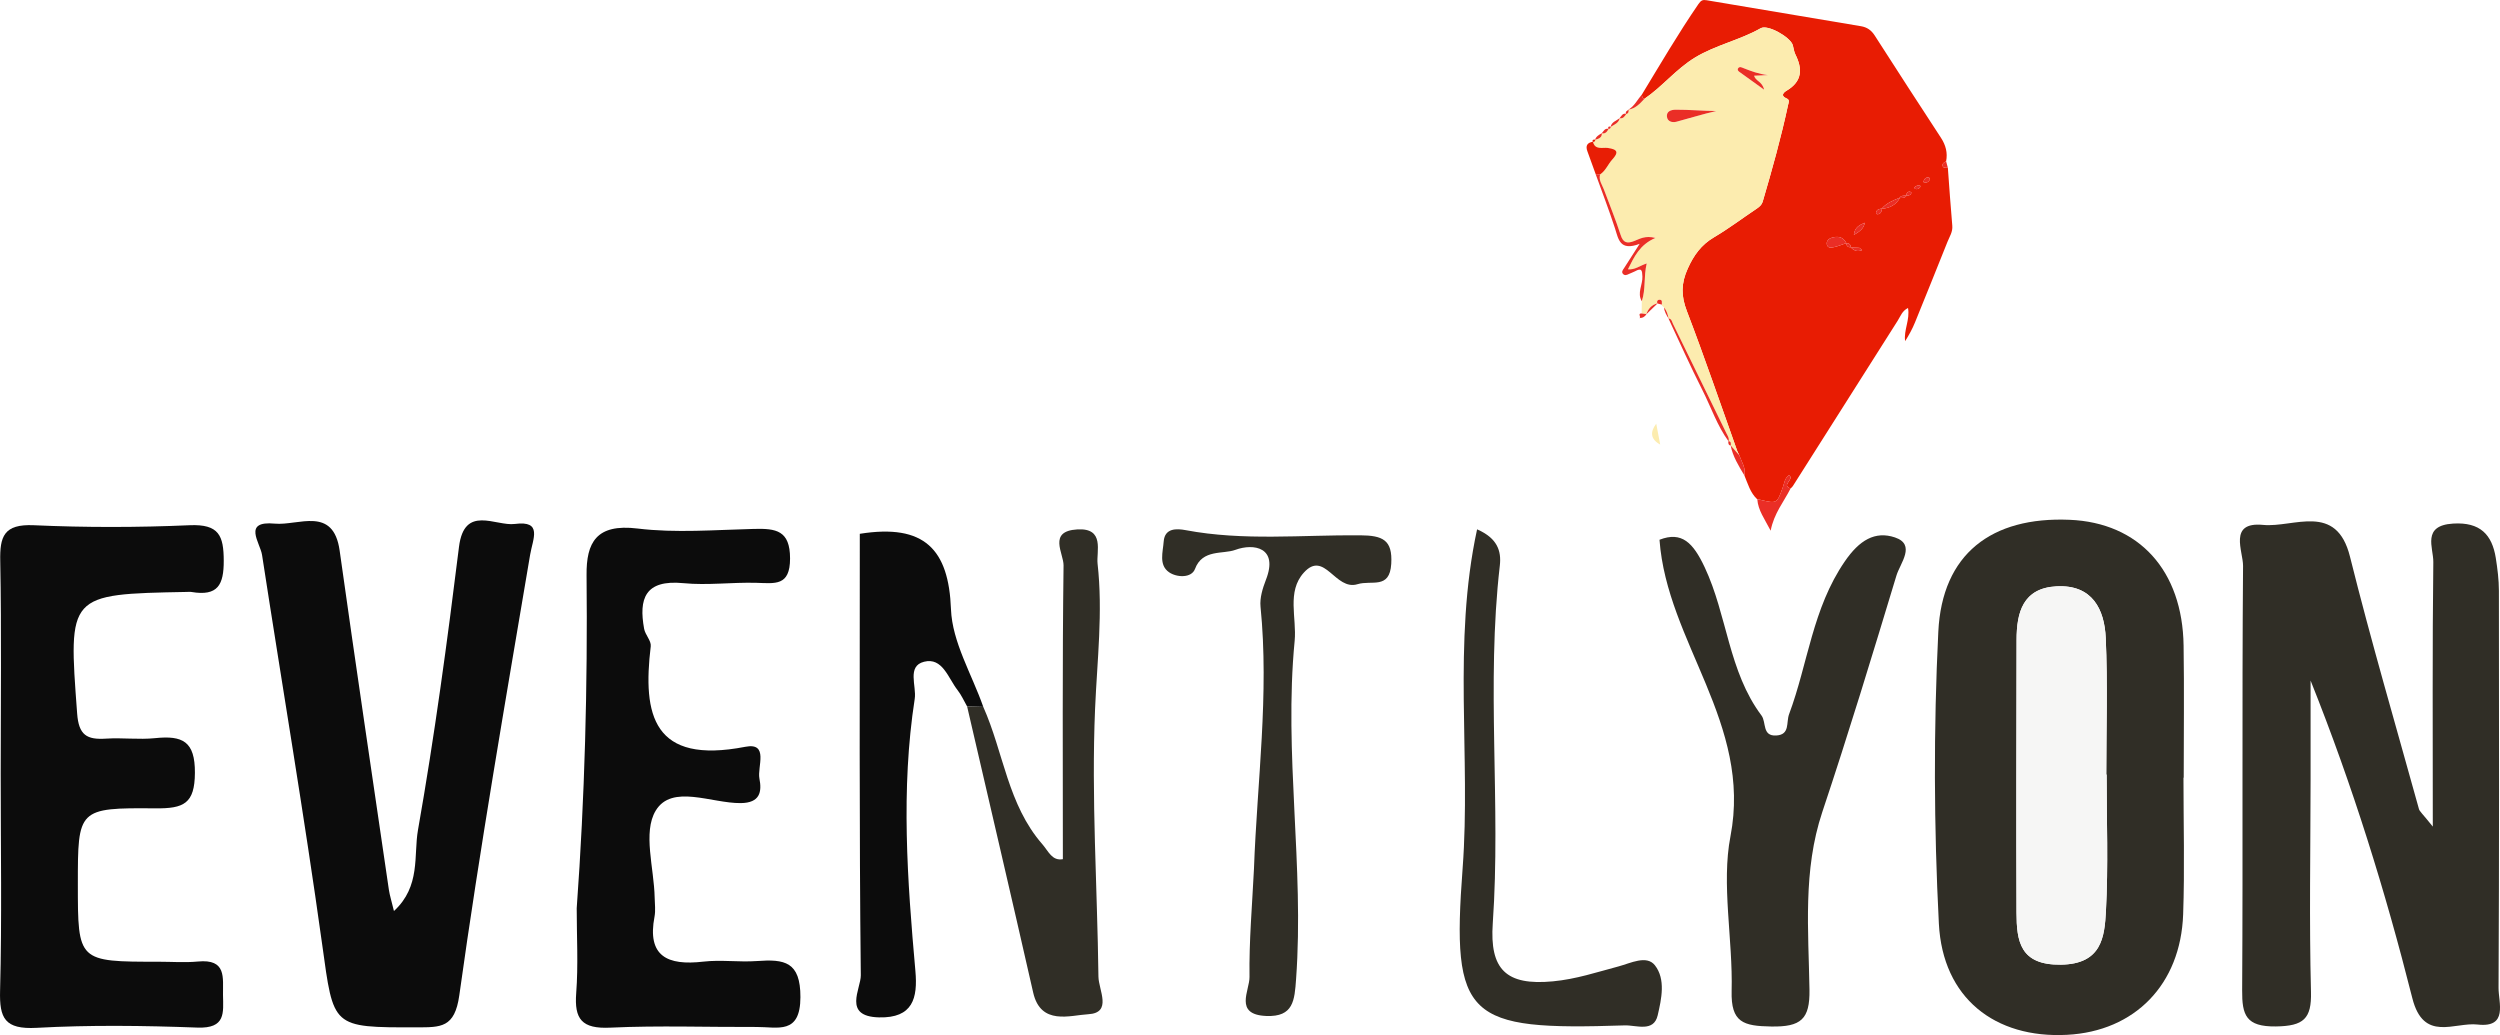 <?xml version="1.0" encoding="utf-8"?>
<!-- Generator: Adobe Illustrator 16.0.0, SVG Export Plug-In . SVG Version: 6.00 Build 0)  -->
<!DOCTYPE svg PUBLIC "-//W3C//DTD SVG 1.1//EN" "http://www.w3.org/Graphics/SVG/1.1/DTD/svg11.dtd">
<svg version="1.1" id="Calque_1" xmlns="http://www.w3.org/2000/svg" xmlns:xlink="http://www.w3.org/1999/xlink" x="0px" y="0px"
	 width="158.807px" height="65.75px" viewBox="0 0 158.807 65.75" enable-background="new 0 0 158.807 65.75" xml:space="preserve">
<path fill-rule="evenodd" clip-rule="evenodd" fill="#302E26" d="M154.538,52.507c0-6.029-0.031-11.42,0.033-16.806
	c0.011-0.903-0.75-2.318,1.257-2.442c1.72-0.106,2.475,0.704,2.712,2.187c0.109,0.689,0.196,1.389,0.197,2.082
	c0.012,8.41,0.021,16.817-0.022,25.227c-0.005,0.934,0.626,2.549-1.329,2.326c-1.465-0.168-3.436,1.148-4.148-1.675
	c-1.709-6.778-3.779-13.47-6.463-20.176c0,2.091,0,4.182,0,6.271c-0.006,4.504-0.089,9.011,0.025,13.513
	c0.043,1.698-0.465,2.164-2.228,2.188c-1.905,0.025-2.155-0.721-2.144-2.294c0.055-8.987-0.016-17.976,0.057-26.96
	c0.009-0.928-0.957-2.823,1.275-2.605c1.947,0.188,4.654-1.454,5.518,2.019c1.34,5.372,2.902,10.692,4.381,16.031
	C153.702,51.548,153.87,51.67,154.538,52.507z"/>
<path fill-rule="evenodd" clip-rule="evenodd" fill="#302E26" d="M138.7,49.399c0,2.894,0.081,5.789-0.02,8.681
	c-0.157,4.463-3.077,7.431-7.377,7.655c-4.578,0.242-7.896-2.334-8.14-7.056c-0.318-6.169-0.34-12.377-0.036-18.547
	c0.242-4.944,3.373-7.321,8.342-7.113c4.406,0.186,7.172,3.213,7.239,7.997c0.043,2.794,0.008,5.587,0.008,8.383
	C138.711,49.399,138.705,49.399,138.7,49.399z M133.819,49.205c-0.008,0-0.014,0-0.022,0c0-2.892,0.095-5.787-0.034-8.673
	c-0.079-1.819-0.847-3.402-3.119-3.286c-2.15,0.109-2.543,1.668-2.545,3.393c-0.008,5.782-0.026,11.564-0.004,17.348
	c0.007,1.793,0.217,3.328,2.821,3.291c2.587-0.037,2.771-1.75,2.859-3.4C133.928,54.991,133.819,52.095,133.819,49.205z"/>
<path fill-rule="evenodd" clip-rule="evenodd" fill="#0C0C0C" d="M25.025,57.871c1.712-1.574,1.242-3.535,1.526-5.145
	c1.051-5.965,1.862-11.973,2.605-17.983c0.337-2.711,2.327-1.301,3.55-1.46c1.779-0.232,1.14,0.94,0.968,1.963
	c-1.573,9.314-3.194,18.627-4.498,27.979c-0.29,2.074-1.176,2.031-2.704,2.035c-5.434,0.009-5.272,0.017-6.006-5.26
	c-1.149-8.267-2.551-16.5-3.82-24.748c-0.119-0.777-1.271-2.187,0.815-1.989c1.49,0.14,3.713-1.139,4.114,1.713
	c1.009,7.186,2.076,14.365,3.128,21.549C24.758,56.887,24.874,57.24,25.025,57.871z"/>
<path fill-rule="evenodd" clip-rule="evenodd" fill="#0C0C0C" d="M0.044,49.134c0-4.497,0.056-8.996-0.028-13.491
	c-0.032-1.554,0.217-2.364,2.127-2.279c3.293,0.148,6.604,0.145,9.898,0c1.877-0.082,2.166,0.667,2.172,2.253
	c0.004,1.529-0.373,2.269-2.043,1.988c-0.1-0.019-0.206-0.004-0.31-0.004c-7.574,0.144-7.523,0.14-6.96,7.716
	C5,46.703,5.515,47.002,6.751,46.919c1.028-0.066,2.072,0.076,3.093-0.029c1.754-0.182,2.55,0.198,2.537,2.205
	c-0.012,1.955-0.704,2.27-2.504,2.254c-4.931-0.044-4.932,0.039-4.932,4.816c0,4.927,0,4.927,5.147,4.927
	c0.825,0,1.657,0.065,2.473-0.013c1.845-0.18,1.584,1.029,1.601,2.125c0.017,1.123,0.192,2.141-1.634,2.071
	c-3.398-0.127-6.813-0.17-10.208,0.016c-2.027,0.11-2.366-0.612-2.319-2.366C0.125,58.332,0.044,53.731,0.044,49.134z"/>
<path fill-rule="evenodd" clip-rule="evenodd" fill="#0C0C0C" d="M36.634,57.695c0.513-7.044,0.697-14.096,0.626-21.154
	c-0.021-2.074,0.612-3.287,3.236-2.968c2.43,0.297,4.935,0.084,7.403,0.025c1.398-0.035,2.285,0.092,2.288,1.876
	c0,1.781-0.963,1.58-2.147,1.548c-1.543-0.042-3.102,0.171-4.627,0.022c-2.455-0.24-2.843,1.001-2.496,2.9
	c0.071,0.385,0.46,0.762,0.42,1.109c-0.526,4.376,0.145,7.525,6.01,6.385c1.51-0.294,0.75,1.279,0.893,2.014
	c0.164,0.839,0.048,1.553-1.192,1.563c-1.858,0.016-4.367-1.221-5.394,0.476c-0.835,1.381-0.102,3.653-0.068,5.53
	c0.007,0.401,0.065,0.811-0.008,1.199c-0.484,2.517,0.804,3.133,3.104,2.865c1.119-0.129,2.272,0.046,3.4-0.037
	c1.755-0.129,2.767,0.037,2.763,2.293c-0.005,2.411-1.449,1.887-2.792,1.895c-3.095,0.015-6.194-0.102-9.281,0.043
	c-1.822,0.089-2.295-0.546-2.17-2.191C36.738,61.299,36.634,59.493,36.634,57.695z"/>
<path fill-rule="evenodd" clip-rule="evenodd" fill="#302E26" d="M105.416,34.287c1.42-0.554,2.136,0.192,2.868,1.743
	c1.443,3.065,1.506,6.61,3.611,9.422c0.318,0.425,0.026,1.325,0.941,1.269c0.884-0.053,0.617-0.834,0.812-1.354
	c1.202-3.222,1.483-6.714,3.542-9.709c0.92-1.341,1.918-1.944,3.181-1.519c1.354,0.456,0.333,1.637,0.096,2.422
	c-1.521,5.023-3.046,10.045-4.71,15.023c-1.24,3.719-0.874,7.518-0.814,11.287c0.031,1.879-0.543,2.369-2.434,2.336
	c-1.765-0.029-2.561-0.254-2.511-2.253c0.085-3.282-0.663-6.787-0.075-9.824C111.309,45.954,105.892,40.808,105.416,34.287z"/>
<path fill-rule="evenodd" clip-rule="evenodd" fill="#0C0C0C" d="M61.434,44.875c-0.2-0.35-0.364-0.727-0.61-1.041
	c-0.591-0.752-0.951-2.096-2.125-1.798c-1.105,0.278-0.468,1.542-0.593,2.354c-0.891,5.766-0.47,11.533,0.043,17.294
	c0.153,1.717-0.158,2.996-2.314,2.943c-2.326-0.06-1.144-1.815-1.154-2.677c-0.103-9.389-0.064-18.776-0.064-28.041
	c4.11-0.656,5.65,0.988,5.792,4.791c0.08,2.091,1.33,4.139,2.052,6.203C62.119,44.895,61.777,44.884,61.434,44.875z"/>
<path fill-rule="evenodd" clip-rule="evenodd" fill="#302E26" d="M61.434,44.875c0.344,0.01,0.685,0.021,1.027,0.029
	c1.292,2.895,1.548,6.203,3.757,8.73c0.386,0.445,0.613,1.068,1.298,0.943c0-6.236-0.036-12.451,0.044-18.662
	c0.009-0.759-1.014-2.173,0.87-2.285c1.774-0.108,1.204,1.411,1.291,2.179c0.346,3.071-0.027,6.142-0.159,9.221
	c-0.24,5.656,0.144,11.336,0.214,17.007c0.009,0.849,0.903,2.307-0.654,2.391c-1.141,0.063-3.01,0.733-3.491-1.376
	C64.254,56.988,62.837,50.932,61.434,44.875z"/>
<path fill-rule="evenodd" clip-rule="evenodd" fill="#302E26" d="M79.655,55.197c0.2-5.551,0.975-11.086,0.417-16.657
	c-0.056-0.558,0.135-1.173,0.344-1.712c0.807-2.063-0.775-2.33-1.942-1.9c-0.795,0.294-2.09-0.059-2.565,1.213
	c-0.222,0.592-1.162,0.549-1.649,0.209c-0.665-0.464-0.386-1.286-0.339-1.956c0.066-0.867,0.841-0.822,1.396-0.717
	c3.682,0.695,7.393,0.296,11.088,0.327c1.42,0.011,2.063,0.286,1.971,1.812c-0.098,1.648-1.251,1.017-2.14,1.293
	c-1.425,0.441-2.093-2.196-3.413-0.734c-1.097,1.21-0.442,2.879-0.583,4.338c-0.694,7.157,0.614,14.311,0.091,21.477
	c-0.098,1.354-0.16,2.42-1.897,2.348c-2.071-0.087-1.049-1.622-1.062-2.479C79.34,59.772,79.543,57.484,79.655,55.197z"/>
<path fill-rule="evenodd" clip-rule="evenodd" fill="#302E26" d="M93.829,33.625c1.279,0.562,1.555,1.357,1.443,2.315
	c-0.874,7.56,0.078,15.152-0.447,22.71c-0.205,2.93,0.84,3.97,3.818,3.688c1.471-0.138,2.797-0.584,4.179-0.951
	c0.749-0.199,1.775-0.74,2.302-0.069c0.696,0.89,0.416,2.138,0.178,3.176c-0.255,1.101-1.363,0.617-2.1,0.642
	c-10.041,0.331-11.012-0.396-10.292-9.979C93.442,48.033,92.263,40.857,93.829,33.625z"/>
<path fill-rule="evenodd" clip-rule="evenodd" fill="#FCECAF" d="M105.209,26.915c0.083,0.442,0.168,0.885,0.252,1.326
	C104.84,27.896,104.807,27.445,105.209,26.915z"/>
<path fill-rule="evenodd" clip-rule="evenodd" fill="#F6F6F5" d="M133.819,49.205c0,2.891,0.109,5.786-0.044,8.672
	c-0.088,1.65-0.272,3.363-2.859,3.4c-2.604,0.037-2.814-1.498-2.821-3.291c-0.022-5.783-0.004-11.565,0.004-17.348
	c0.002-1.725,0.395-3.283,2.545-3.393c2.272-0.116,3.04,1.467,3.119,3.286c0.129,2.886,0.034,5.781,0.034,8.673
	C133.805,49.205,133.811,49.205,133.819,49.205z"/>
<path fill-rule="evenodd" clip-rule="evenodd" fill="#E81C03" d="M111.629,31.72c-0.449-0.415-0.597-0.984-0.818-1.514
	c0.102-0.476-0.179-0.86-0.322-1.278c-0.047-0.1-0.104-0.196-0.141-0.299c-1.058-2.959-2.07-5.935-3.194-8.869
	c-0.37-0.961-0.37-1.758,0.057-2.698c0.382-0.847,0.85-1.506,1.671-1.991c0.921-0.543,1.775-1.191,2.664-1.785
	c0.196-0.132,0.359-0.25,0.433-0.501c0.597-2.029,1.165-4.063,1.607-6.129c0.03-0.139,0.128-0.313-0.103-0.406
	c-0.394-0.163-0.191-0.373,0.008-0.49c0.999-0.591,1.018-1.382,0.557-2.302c-0.091-0.179-0.107-0.393-0.164-0.588
	c-0.146-0.503-1.589-1.333-2.038-1.076c-1.33,0.757-2.864,1.067-4.177,1.864c-1.205,0.733-2.068,1.846-3.221,2.628
	c-0.121-0.058-0.142-0.167-0.151-0.28c1.173-1.93,2.31-3.88,3.592-5.746c0.169-0.247,0.278-0.285,0.519-0.245
	c3.268,0.55,6.536,1.099,9.803,1.649c0.385,0.064,0.657,0.25,0.873,0.586c1.393,2.177,2.803,4.343,4.215,6.508
	c0.3,0.462,0.43,0.948,0.324,1.488c-0.115,0.064-0.256,0.133-0.223,0.284c0.038,0.169,0.21,0.115,0.334,0.133
	c0.092,1.224,0.172,2.449,0.281,3.671c0.037,0.396-0.174,0.696-0.307,1.03c-0.684,1.708-1.368,3.417-2.064,5.122
	c-0.167,0.411-0.383,0.803-0.625,1.184c-0.096-0.71,0.318-1.358,0.184-2.108c-0.377,0.187-0.479,0.531-0.656,0.808
	c-2.224,3.501-4.441,7.007-6.662,10.509c-0.035,0.056-0.094,0.101-0.141,0.15c-0.639-0.214,0.293-0.6-0.106-0.846
	c-0.269,0.192-0.292,0.505-0.388,0.774c-0.377,1.046-0.369,1.049-1.48,0.779C111.723,31.724,111.675,31.725,111.629,31.72z
	 M121.1,12.441c0.135-0.023,0.281-0.03,0.318-0.193c0.003-0.018-0.055-0.069-0.085-0.071c-0.181-0.016-0.229,0.104-0.249,0.247
	c-0.154,0.008-0.316-0.013-0.418,0.14c-0.416,0.17-0.831,0.338-1.13,0.686c-0.165,0.022-0.322,0.057-0.362,0.244
	c-0.018,0.079,0.039,0.129,0.119,0.115c0.193-0.037,0.24-0.184,0.256-0.348c0.496-0.04,0.887-0.248,1.132-0.68
	C120.834,12.573,120.999,12.593,121.1,12.441z M117.565,15.715c0-0.18-0.1-0.267-0.281-0.273c-0.209-0.42-0.572-0.46-0.965-0.327
	c-0.163,0.056-0.321,0.217-0.271,0.421c0.059,0.245,0.293,0.199,0.458,0.162c0.265-0.058,0.519-0.167,0.777-0.255
	C117.286,15.624,117.385,15.709,117.565,15.715c0.184,0.175,0.373,0.313,0.719,0.177c-0.115-0.099-0.145-0.146-0.18-0.149
	C117.926,15.728,117.746,15.724,117.565,15.715z M118.456,14.148c-0.32,0.141-0.646,0.283-0.693,0.775
	C118.139,14.705,118.395,14.513,118.456,14.148z M122.18,11.567c0.221,0.079,0.337-0.019,0.412-0.165
	c0.016-0.029-0.053-0.142-0.078-0.142C122.314,11.269,122.211,11.379,122.18,11.567z M121.973,11.89
	c0.047-0.093-0.024-0.129-0.086-0.123c-0.084,0.011-0.172,0.046-0.237,0.094c-0.058,0.043-0.044,0.123,0.032,0.143
	C121.803,12.038,121.9,11.985,121.973,11.89z"/>
<path fill-rule="evenodd" clip-rule="evenodd" fill="#FCECAF" d="M104.448,6.285c1.152-0.782,2.016-1.895,3.221-2.628
	c1.313-0.797,2.847-1.107,4.177-1.864c0.449-0.257,1.892,0.573,2.038,1.076c0.057,0.196,0.073,0.409,0.164,0.588
	c0.461,0.92,0.442,1.71-0.557,2.302c-0.199,0.117-0.401,0.328-0.008,0.49c0.23,0.093,0.133,0.267,0.103,0.406
	c-0.442,2.066-1.011,4.101-1.607,6.129c-0.073,0.251-0.236,0.37-0.433,0.501c-0.889,0.594-1.743,1.242-2.664,1.785
	c-0.821,0.484-1.289,1.144-1.671,1.991c-0.427,0.94-0.427,1.737-0.057,2.698c1.124,2.934,2.137,5.91,3.194,8.869
	c0.037,0.103,0.094,0.2,0.141,0.299c-0.186-0.211-0.37-0.422-0.555-0.633l0.009,0.013c0.001-0.121,0.048-0.264-0.151-0.287
	l0.01,0.013c0.059-0.196-0.059-0.353-0.137-0.514c-1.127-2.319-2.258-4.637-3.395-6.952c-0.064-0.13-0.076-0.32-0.287-0.342
	c0,0,0.011,0.013,0.011,0.013c-0.05-0.252-0.111-0.5-0.291-0.701l0.014,0.013c-0.046-0.043-0.091-0.087-0.138-0.131
	c-0.025-0.021-0.029-0.045-0.008-0.07c-0.033-0.113,0.064-0.305-0.15-0.308c-0.124-0.002-0.197,0.102-0.135,0.239l0.01-0.01
	c-0.387,0.09-0.596,0.349-0.719,0.695l0.012-0.01c-0.102-0.014-0.203-0.028-0.305-0.042c0.002-0.258,0.005-0.518,0.008-0.777
	c0.259-0.765,0.111-1.561,0.312-2.399c-0.456,0.148-0.743,0.415-1.192,0.371c0.399-0.792,0.736-1.556,1.742-1.991
	c-0.637-0.167-0.988,0.056-1.34,0.194c-0.459,0.179-0.704,0.122-0.867-0.387c-0.313-0.973-0.703-1.921-1.06-2.881
	c-0.115-0.312-0.349-0.597-0.243-0.961c0.359-0.239,0.499-0.646,0.775-0.949c0.393-0.432,0.374-0.642-0.293-0.734
	c-0.307-0.042-0.818,0.15-0.934-0.393l-0.013,0.011c0.112,0.01,0.162-0.039,0.157-0.146l-0.014,0.012
	c0.225-0.064,0.445-0.131,0.434-0.421l-0.01,0.008c0.244,0.048,0.344-0.112,0.437-0.283l-0.015,0.012
	c0.1-0.003,0.15-0.054,0.154-0.148l-0.012,0.014c0.23-0.15,0.521-0.242,0.576-0.561l-0.011,0.009
	c0.24,0.042,0.334-0.127,0.437-0.283l-0.014,0.014c0.168-0.038,0.154-0.166,0.154-0.287l-0.014,0.012
	C103.886,6.893,104.168,6.59,104.448,6.285z M109.02,7.052c-0.867-0.006-1.719-0.087-2.574-0.083
	c-0.301,0.001-0.6,0.104-0.557,0.452c0.035,0.293,0.33,0.385,0.599,0.313C107.327,7.514,108.154,7.25,109.02,7.052z M112.294,4.771
	c-0.563-0.067-1.062-0.251-1.556-0.45c-0.108-0.043-0.223-0.105-0.316-0.001c-0.068,0.078-0.035,0.171,0.051,0.232
	c0.48,0.349,0.964,0.695,1.588,1.143c-0.119-0.537-0.555-0.54-0.631-0.888C111.729,4.795,112.012,4.783,112.294,4.771z"/>
<path fill-rule="evenodd" clip-rule="evenodd" fill="#EA2E26" d="M101.643,11.08c-0.105,0.365,0.128,0.65,0.243,0.961
	c0.356,0.96,0.746,1.908,1.06,2.881c0.163,0.508,0.408,0.566,0.867,0.387c0.352-0.138,0.703-0.361,1.34-0.194
	c-1.006,0.436-1.343,1.199-1.742,1.991c0.449,0.044,0.736-0.223,1.192-0.371c-0.2,0.839-0.053,1.635-0.312,2.399
	c-0.313-0.525,0.061-1.04,0.039-1.566c-0.016-0.402-0.043-0.571-0.473-0.333c-0.121,0.068-0.259,0.105-0.383,0.168
	c-0.133,0.068-0.271,0.118-0.38-0.007c-0.11-0.129-0.005-0.247,0.072-0.364c0.293-0.452,0.582-0.907,0.99-1.544
	c-1.271,0.484-1.345-0.299-1.569-0.988c-0.377-1.156-0.814-2.294-1.227-3.439C101.456,11.069,101.551,11.075,101.643,11.08z"/>
<path fill-rule="evenodd" clip-rule="evenodd" fill="#E81E05" d="M101.643,11.08c-0.092-0.005-0.188-0.011-0.281-0.017
	c-0.176-0.485-0.351-0.969-0.527-1.454c-0.125-0.337-0.025-0.548,0.357-0.605c0.115,0.543,0.627,0.351,0.934,0.393
	c0.667,0.092,0.686,0.302,0.293,0.734C102.142,10.434,102.002,10.841,101.643,11.08z"/>
<path fill-rule="evenodd" clip-rule="evenodd" fill="#EA2E26" d="M111.629,31.72c0.046,0.005,0.094,0.004,0.139,0.016
	c1.111,0.27,1.104,0.267,1.48-0.779c0.096-0.269,0.119-0.583,0.388-0.774c0.399,0.247-0.532,0.632,0.106,0.846
	c-0.424,0.843-1.057,1.585-1.264,2.682C112.09,32.962,111.68,32.415,111.629,31.72z"/>
<path fill-rule="evenodd" clip-rule="evenodd" fill="#EA2E26" d="M105.983,20.226c0.211,0.022,0.223,0.212,0.287,0.342
	c1.137,2.315,2.268,4.633,3.395,6.952c0.078,0.161,0.195,0.318,0.137,0.514c-0.727-1.003-1.113-2.171-1.664-3.26
	C107.379,23.277,106.697,21.744,105.983,20.226z"/>
<path fill-rule="evenodd" clip-rule="evenodd" fill="#EA2E26" d="M109.934,28.294c0.185,0.21,0.369,0.421,0.555,0.633
	c0.144,0.418,0.424,0.803,0.322,1.278C110.447,29.6,110.073,28.998,109.934,28.294z"/>
<path fill-rule="evenodd" clip-rule="evenodd" fill="#EA2E26" d="M104.448,6.285c-0.279,0.306-0.562,0.608-1.008,0.682
	c0.391-0.233,0.573-0.64,0.856-0.962C104.306,6.118,104.327,6.227,104.448,6.285z"/>
<path fill-rule="evenodd" clip-rule="evenodd" fill="#EA2E26" d="M102.887,7.501c-0.056,0.319-0.346,0.411-0.576,0.561
	C102.367,7.744,102.68,7.674,102.887,7.501z"/>
<path fill-rule="evenodd" clip-rule="evenodd" fill="#EA2E26" d="M104.577,19.965c0.123-0.346,0.332-0.605,0.719-0.695
	C105.056,19.502,104.815,19.733,104.577,19.965z"/>
<path fill-rule="evenodd" clip-rule="evenodd" fill="#EA2E26" d="M104.284,19.912c0.102,0.014,0.203,0.029,0.305,0.042
	c-0.102,0.167-0.248,0.255-0.453,0.246l-0.009,0.013C104.292,20.168,103.987,19.894,104.284,19.912z"/>
<path fill-rule="evenodd" clip-rule="evenodd" fill="#EA2E26" d="M123.733,10.662c-0.124-0.018-0.296,0.036-0.334-0.133
	c-0.033-0.151,0.107-0.22,0.223-0.284C123.66,10.384,123.696,10.522,123.733,10.662z"/>
<path fill-rule="evenodd" clip-rule="evenodd" fill="#EA2E26" d="M101.756,8.459c0.012,0.291-0.209,0.357-0.434,0.421
	C101.388,8.663,101.574,8.563,101.756,8.459z"/>
<path fill-rule="evenodd" clip-rule="evenodd" fill="#EA2E26" d="M105.703,19.538c0.18,0.201,0.241,0.449,0.291,0.701
	C105.862,20.018,105.727,19.8,105.703,19.538z"/>
<path fill-rule="evenodd" clip-rule="evenodd" fill="#EA2E26" d="M102.183,8.185c-0.093,0.171-0.192,0.331-0.437,0.283
	C101.866,8.333,101.937,8.131,102.183,8.185z"/>
<path fill-rule="evenodd" clip-rule="evenodd" fill="#EA2E26" d="M103.313,7.228c-0.103,0.155-0.196,0.325-0.437,0.283
	C102.996,7.378,103.064,7.171,103.313,7.228z"/>
<path fill-rule="evenodd" clip-rule="evenodd" fill="#EA2E26" d="M105.286,19.28c-0.063-0.137,0.011-0.241,0.135-0.239
	c0.215,0.003,0.117,0.195,0.15,0.308C105.477,19.326,105.38,19.303,105.286,19.28z"/>
<path fill-rule="evenodd" clip-rule="evenodd" fill="#EA2E26" d="M103.454,6.955c0,0.121,0.014,0.25-0.154,0.287
	C103.208,7.073,103.386,7.042,103.454,6.955z"/>
<path fill-rule="evenodd" clip-rule="evenodd" fill="#EA2E26" d="M109.792,28.021c0.199,0.022,0.152,0.166,0.151,0.287
	C109.776,28.27,109.782,28.147,109.792,28.021z"/>
<path fill-rule="evenodd" clip-rule="evenodd" fill="#EA2E26" d="M105.579,19.419c0.047,0.044,0.092,0.088,0.138,0.131
	C105.67,19.507,105.625,19.463,105.579,19.419z"/>
<path fill-rule="evenodd" clip-rule="evenodd" fill="#E81E05" d="M101.336,8.868c0.005,0.107-0.045,0.157-0.157,0.146
	C101.125,8.858,101.233,8.865,101.336,8.868z"/>
<path fill-rule="evenodd" clip-rule="evenodd" fill="#EA2E26" d="M102.323,8.048c-0.004,0.094-0.055,0.145-0.154,0.148
	C102.129,8.056,102.186,8.013,102.323,8.048z"/>
<polygon fill-rule="evenodd" clip-rule="evenodd" fill="#EA2E26" points="104.135,20.2 104.139,20.233 104.126,20.212 "/>
<path fill-rule="evenodd" clip-rule="evenodd" fill="#EA2E26" d="M117.283,15.443c-0.259,0.087-0.513,0.197-0.777,0.255
	c-0.165,0.037-0.399,0.083-0.458-0.162c-0.05-0.204,0.108-0.365,0.271-0.421c0.393-0.134,0.756-0.093,0.965,0.327L117.283,15.443z"
	/>
<path fill-rule="evenodd" clip-rule="evenodd" fill="#EA2E26" d="M118.456,14.148c-0.061,0.365-0.316,0.557-0.693,0.775
	C117.81,14.431,118.135,14.289,118.456,14.148z"/>
<path fill-rule="evenodd" clip-rule="evenodd" fill="#EA2E26" d="M120.681,12.582c-0.245,0.432-0.636,0.64-1.132,0.679l-0.013-0.011
	c0.299-0.348,0.714-0.516,1.13-0.686L120.681,12.582z"/>
<path fill-rule="evenodd" clip-rule="evenodd" fill="#EA2E26" d="M122.18,11.567c0.031-0.188,0.134-0.298,0.334-0.306
	c0.025,0,0.094,0.113,0.078,0.142C122.517,11.549,122.401,11.646,122.18,11.567z"/>
<path fill-rule="evenodd" clip-rule="evenodd" fill="#EA2E26" d="M117.565,15.715c0.181,0.009,0.361,0.012,0.539,0.028
	c0.035,0.002,0.064,0.05,0.18,0.149C117.938,16.028,117.749,15.89,117.565,15.715L117.565,15.715z"/>
<path fill-rule="evenodd" clip-rule="evenodd" fill="#EA2E26" d="M119.549,13.261c-0.016,0.164-0.063,0.311-0.256,0.348
	c-0.08,0.015-0.137-0.036-0.119-0.115c0.04-0.187,0.197-0.222,0.362-0.244L119.549,13.261z"/>
<path fill-rule="evenodd" clip-rule="evenodd" fill="#EA2E26" d="M121.973,11.89c-0.073,0.095-0.17,0.148-0.291,0.115
	c-0.076-0.021-0.09-0.1-0.032-0.143c0.065-0.048,0.153-0.083,0.237-0.094C121.949,11.76,122.02,11.797,121.973,11.89z"/>
<path fill-rule="evenodd" clip-rule="evenodd" fill="#EA2E26" d="M121.084,12.422c0.02-0.142,0.068-0.262,0.249-0.246
	c0.03,0.002,0.088,0.054,0.085,0.071c-0.037,0.163-0.184,0.17-0.318,0.193L121.084,12.422z"/>
<path fill-rule="evenodd" clip-rule="evenodd" fill="#EA2E26" d="M117.565,15.716c-0.18-0.007-0.279-0.093-0.282-0.273l0.001-0.001
	C117.465,15.449,117.565,15.535,117.565,15.716L117.565,15.716z"/>
<path fill-rule="evenodd" clip-rule="evenodd" fill="#EA2E26" d="M120.667,12.563c0.102-0.153,0.264-0.132,0.418-0.14
	c0-0.001,0.016,0.018,0.016,0.018c-0.102,0.152-0.266,0.132-0.419,0.141L120.667,12.563z"/>
<path fill-rule="evenodd" clip-rule="evenodd" fill="#EA2E26" d="M109.02,7.052c-0.866,0.197-1.693,0.461-2.532,0.682
	c-0.269,0.071-0.563-0.02-0.599-0.313c-0.043-0.347,0.256-0.45,0.557-0.452C107.301,6.965,108.153,7.046,109.02,7.052z"/>
<path fill-rule="evenodd" clip-rule="evenodd" fill="#EA2E26" d="M112.294,4.771c-0.282,0.012-0.565,0.024-0.864,0.037
	c0.076,0.348,0.512,0.351,0.631,0.888c-0.624-0.448-1.107-0.794-1.588-1.143c-0.086-0.062-0.119-0.154-0.051-0.232
	c0.094-0.104,0.208-0.042,0.316,0.001C111.233,4.52,111.731,4.704,112.294,4.771z"/>
</svg>
